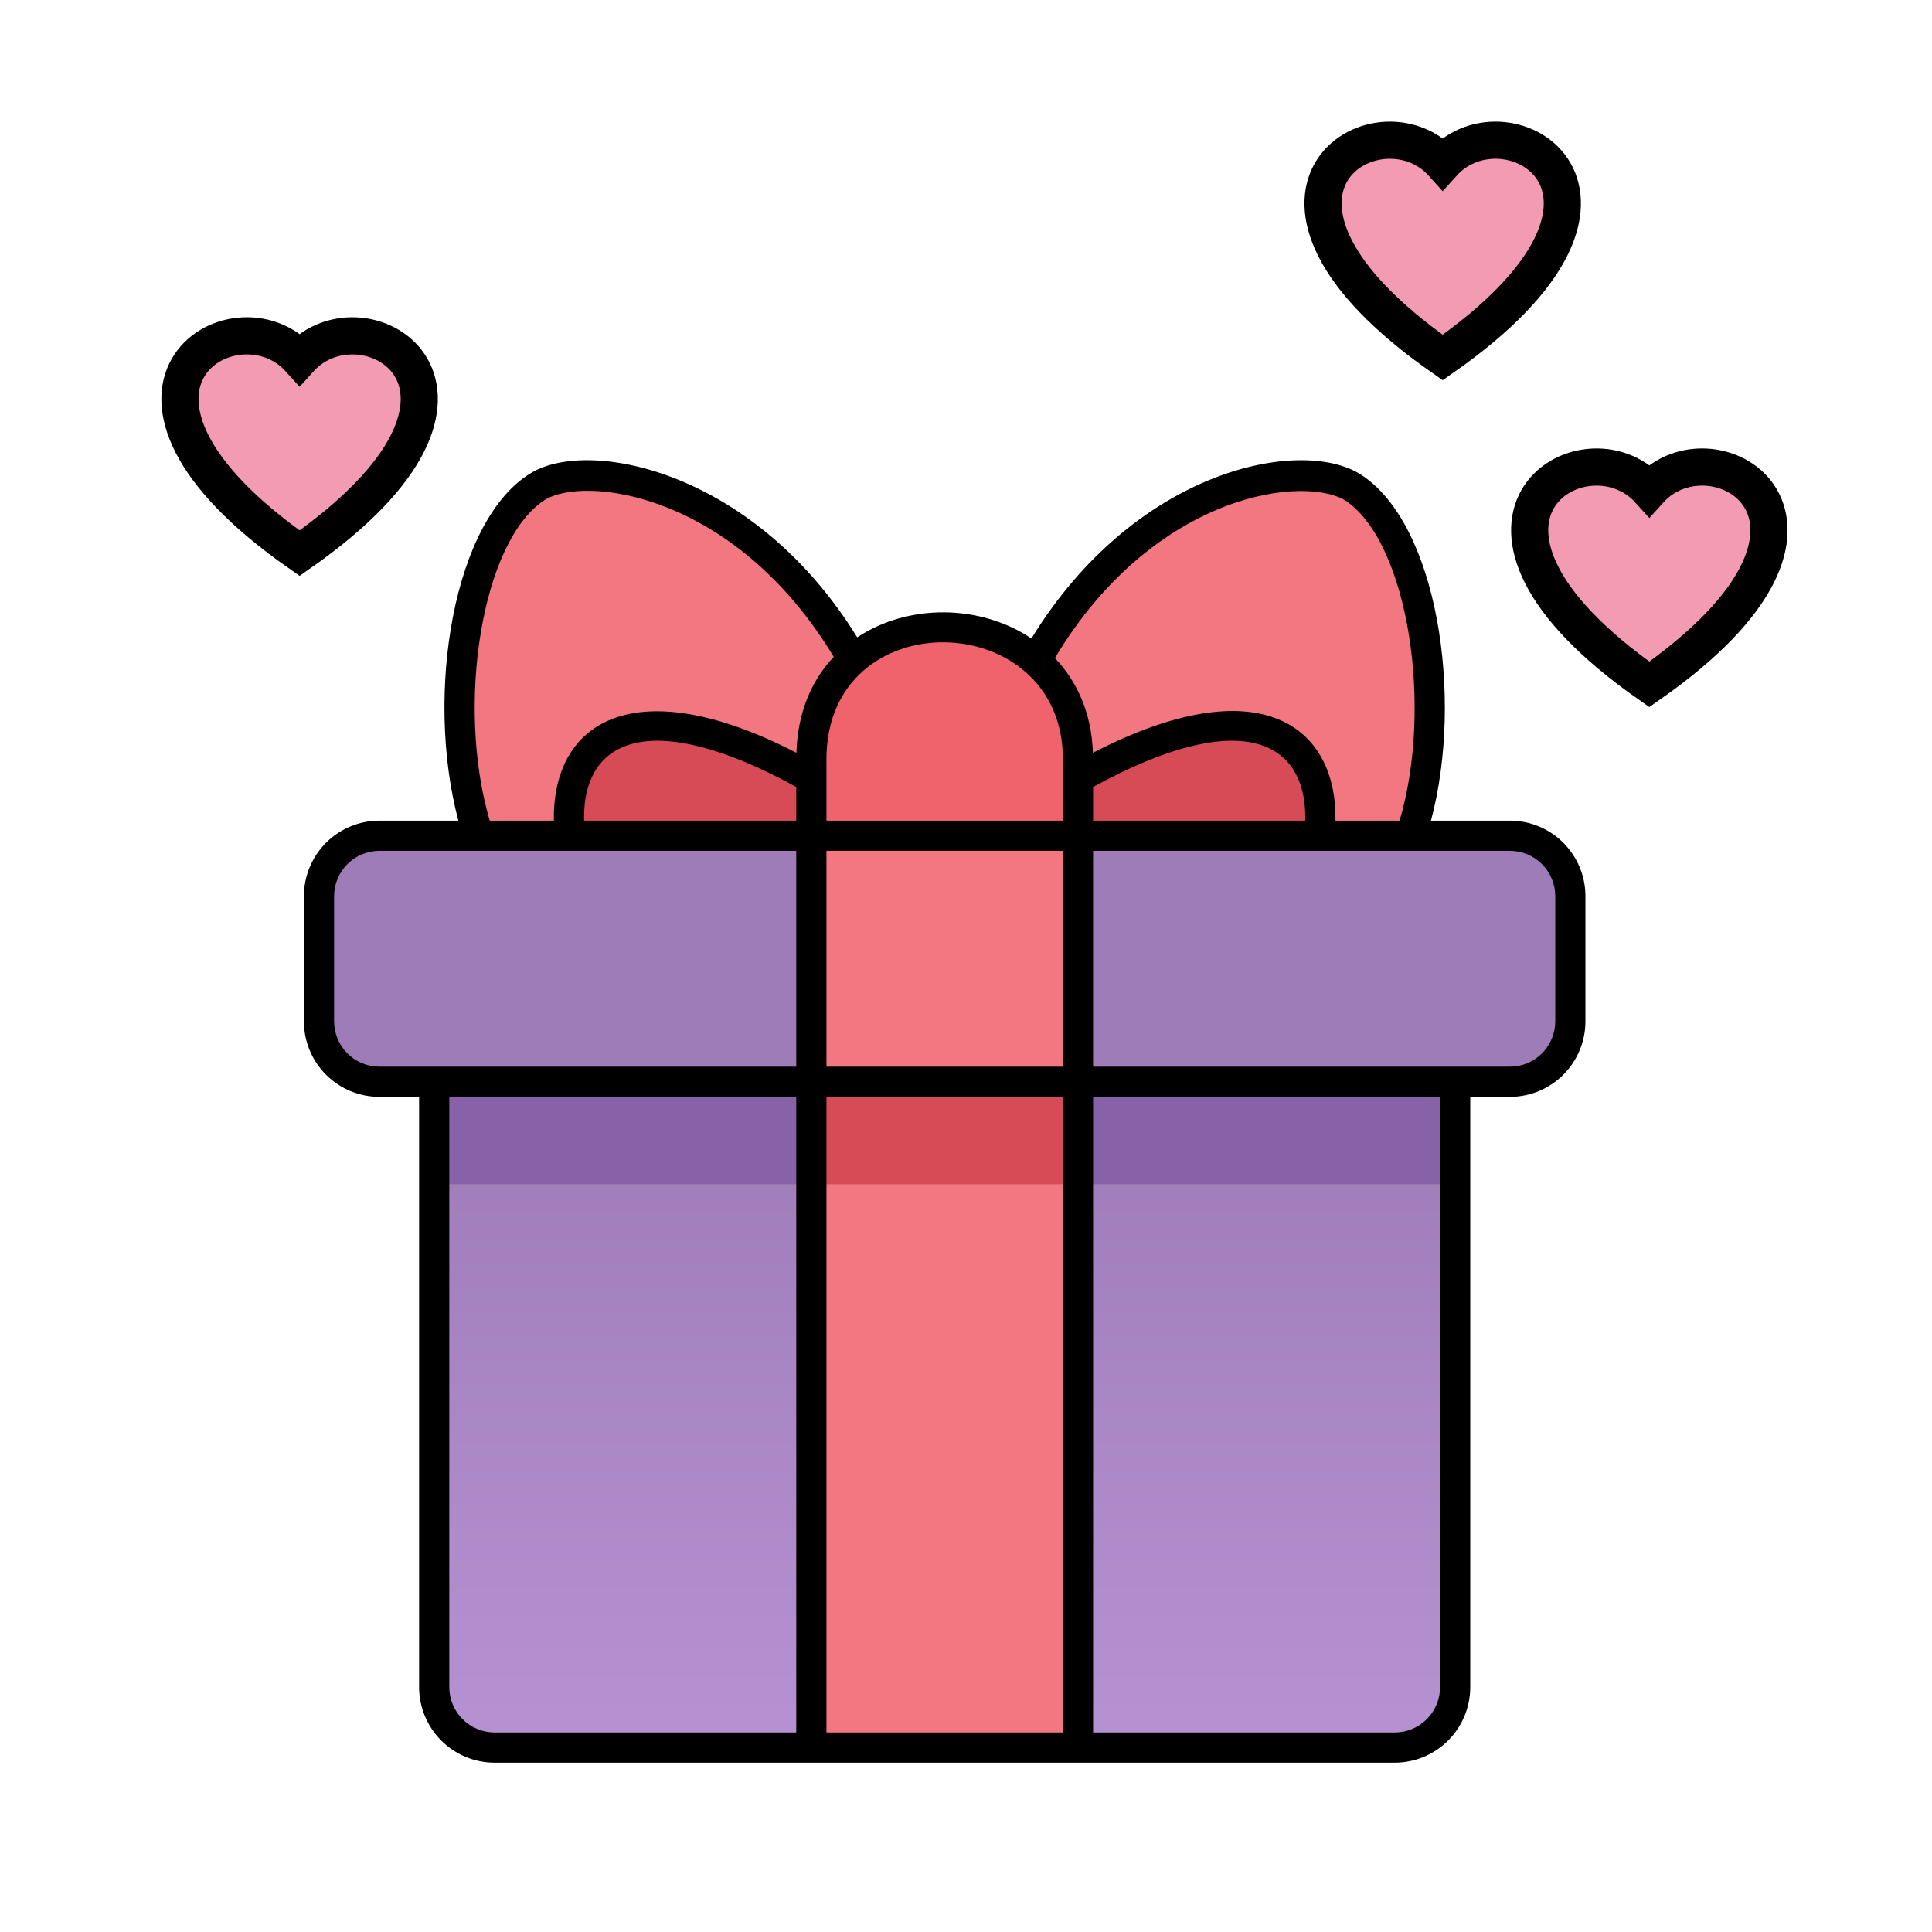 <svg width="52" height="52" viewBox="0 0 52 52" fill="none" xmlns="http://www.w3.org/2000/svg">
<path d="M38.83 4.398C37.096 2.471 32.544 5.229 38.83 9.623C45.116 5.229 40.565 2.47 38.83 4.398Z" fill="#F49BB4" stroke="black"/>
<path d="M44.392 13.195C42.658 11.268 38.106 14.025 44.392 18.42C50.678 14.026 46.127 11.267 44.392 13.195Z" fill="#F49BB4" stroke="black"/>
<path d="M8.064 9.663C9.799 7.737 14.351 10.494 8.064 14.889C1.778 10.494 6.33 7.736 8.064 9.663Z" fill="#F49BB4" stroke="black"/>
<path d="M27.867 21.637L34.027 25.502C39.986 26.346 39.477 12.812 35.41 12.812C30.63 12.812 28.262 17.11 27.867 17.806V21.637Z" fill="#F27780"/>
<path d="M27.867 21.637C28.222 22.262 30.174 24.958 34.027 25.503C36.665 23.127 36.565 16.031 27.867 21.637Z" fill="#D64B56"/>
<path d="M22.986 21.637L16.826 25.502C10.867 26.346 11.375 12.812 15.443 12.812C20.223 12.812 22.591 17.11 22.986 17.806V21.637Z" fill="#F27780"/>
<path d="M22.985 21.637C22.63 22.262 20.678 24.958 16.825 25.503C14.187 23.127 14.287 16.031 22.985 21.637Z" fill="#D64B56"/>
<path d="M21.836 25.564H29.013V20.432C29.013 15.78 21.836 15.63 21.836 20.432V25.564Z" fill="#F0636D"/>
<path d="M37.542 47.038H13.312C12.882 47.038 12.468 46.867 12.164 46.562C11.859 46.258 11.688 45.844 11.688 45.413V29.875L25.508 29.875L39.167 29.875V45.413C39.167 45.627 39.125 45.838 39.043 46.035C38.961 46.232 38.842 46.411 38.691 46.562C38.54 46.713 38.361 46.833 38.164 46.915C37.966 46.996 37.755 47.038 37.542 47.038Z" fill="url(#paint0_linear_978_16415)"/>
<path d="M11.688 27.086H39.167V31.874H11.688V27.086Z" fill="#8762A9"/>
<path d="M29.013 47.038H21.836V31.875L25.424 29.844L29.013 31.875V47.038Z" fill="#F27780"/>
<path d="M21.836 27.086H29.013V31.874H21.836V27.086Z" fill="#D64B56"/>
<path d="M10.211 22.496C9.78 22.496 9.367 22.667 9.062 22.972C8.757 23.277 8.586 23.69 8.586 24.121V27.493C8.586 27.924 8.757 28.337 9.062 28.642C9.367 28.947 9.78 29.118 10.211 29.118H21.837L22.65 25.807L21.837 22.496L10.211 22.496Z" fill="#9E7CB8"/>
<path d="M40.642 22.496H29.016L28.203 25.807L29.016 29.118H40.642C41.073 29.118 41.486 28.947 41.791 28.642C42.096 28.337 42.267 27.924 42.267 27.493V24.121C42.267 23.69 42.096 23.277 41.791 22.972C41.486 22.667 41.073 22.496 40.642 22.496Z" fill="#9E7CB8"/>
<path d="M21.836 22.496H29.013V29.118H21.836V22.496Z" fill="#F27780"/>
<path d="M40.641 22.088H38.515C39.402 18.76 38.686 14.083 36.619 12.768C35.025 11.755 30.564 12.61 27.761 17.184C26.372 16.256 24.445 16.247 23.072 17.154C20.335 12.714 15.931 11.782 14.322 12.714C12.202 13.943 11.429 18.681 12.337 22.088H10.211C9.672 22.088 9.156 22.303 8.775 22.683C8.395 23.064 8.18 23.581 8.18 24.119V27.491C8.18 28.029 8.395 28.546 8.775 28.926C9.156 29.307 9.672 29.521 10.211 29.522H11.28V45.411C11.281 45.95 11.495 46.466 11.876 46.847C12.257 47.227 12.773 47.442 13.311 47.442H37.541C38.079 47.442 38.595 47.227 38.976 46.847C39.357 46.466 39.571 45.95 39.572 45.411V29.522H40.641C41.179 29.521 41.696 29.307 42.077 28.926C42.457 28.546 42.672 28.029 42.672 27.491V24.119C42.672 23.581 42.457 23.064 42.077 22.683C41.696 22.303 41.179 22.088 40.641 22.088ZM36.269 13.511C37.892 14.675 38.579 19.001 37.671 22.088H35.944C35.988 19.567 33.936 17.927 29.416 20.262C29.379 19.187 28.986 18.334 28.392 17.712C31.086 13.216 35.212 12.753 36.269 13.511ZM28.608 29.522V46.63H22.244V29.522H28.608ZM22.244 28.709V22.9H28.608V28.709H22.244ZM15.72 22.088C15.673 19.856 17.548 19.052 21.431 21.181V22.088H15.72ZM29.421 21.181C33.313 19.047 35.178 19.863 35.132 22.088H29.421V21.181ZM28.608 20.432V22.088H22.244V20.432C22.244 16.16 28.608 16.32 28.608 20.432ZM14.643 13.469C15.699 12.775 19.765 13.246 22.441 17.68C21.86 18.292 21.471 19.147 21.435 20.262C17.119 18.032 14.861 19.397 14.908 22.088H13.181C12.265 18.973 12.97 14.57 14.643 13.469ZM8.992 27.491V24.119C8.993 23.796 9.121 23.486 9.35 23.258C9.578 23.029 9.888 22.901 10.211 22.9H21.431V28.709H10.211C9.888 28.709 9.578 28.581 9.35 28.352C9.121 28.124 8.993 27.814 8.992 27.491ZM12.093 45.411V29.522H21.431V46.63H13.311C12.988 46.629 12.678 46.501 12.45 46.272C12.222 46.044 12.093 45.734 12.093 45.411ZM38.759 45.411C38.759 45.734 38.63 46.044 38.402 46.272C38.173 46.501 37.864 46.629 37.541 46.63H29.421V29.522H38.759V45.411ZM41.86 27.491C41.859 27.814 41.731 28.124 41.502 28.352C41.274 28.581 40.964 28.709 40.641 28.709H29.421V22.9H40.641C40.964 22.901 41.274 23.029 41.502 23.258C41.731 23.486 41.859 23.796 41.86 24.119V27.491Z" fill="black"/>
<defs>
<linearGradient id="paint0_linear_978_16415" x1="25.427" y1="29.875" x2="25.427" y2="47.038" gradientUnits="userSpaceOnUse">
<stop stop-color="#9E7CB8"/>
<stop offset="1" stop-color="#B792D3"/>
</linearGradient>
</defs>
</svg>
